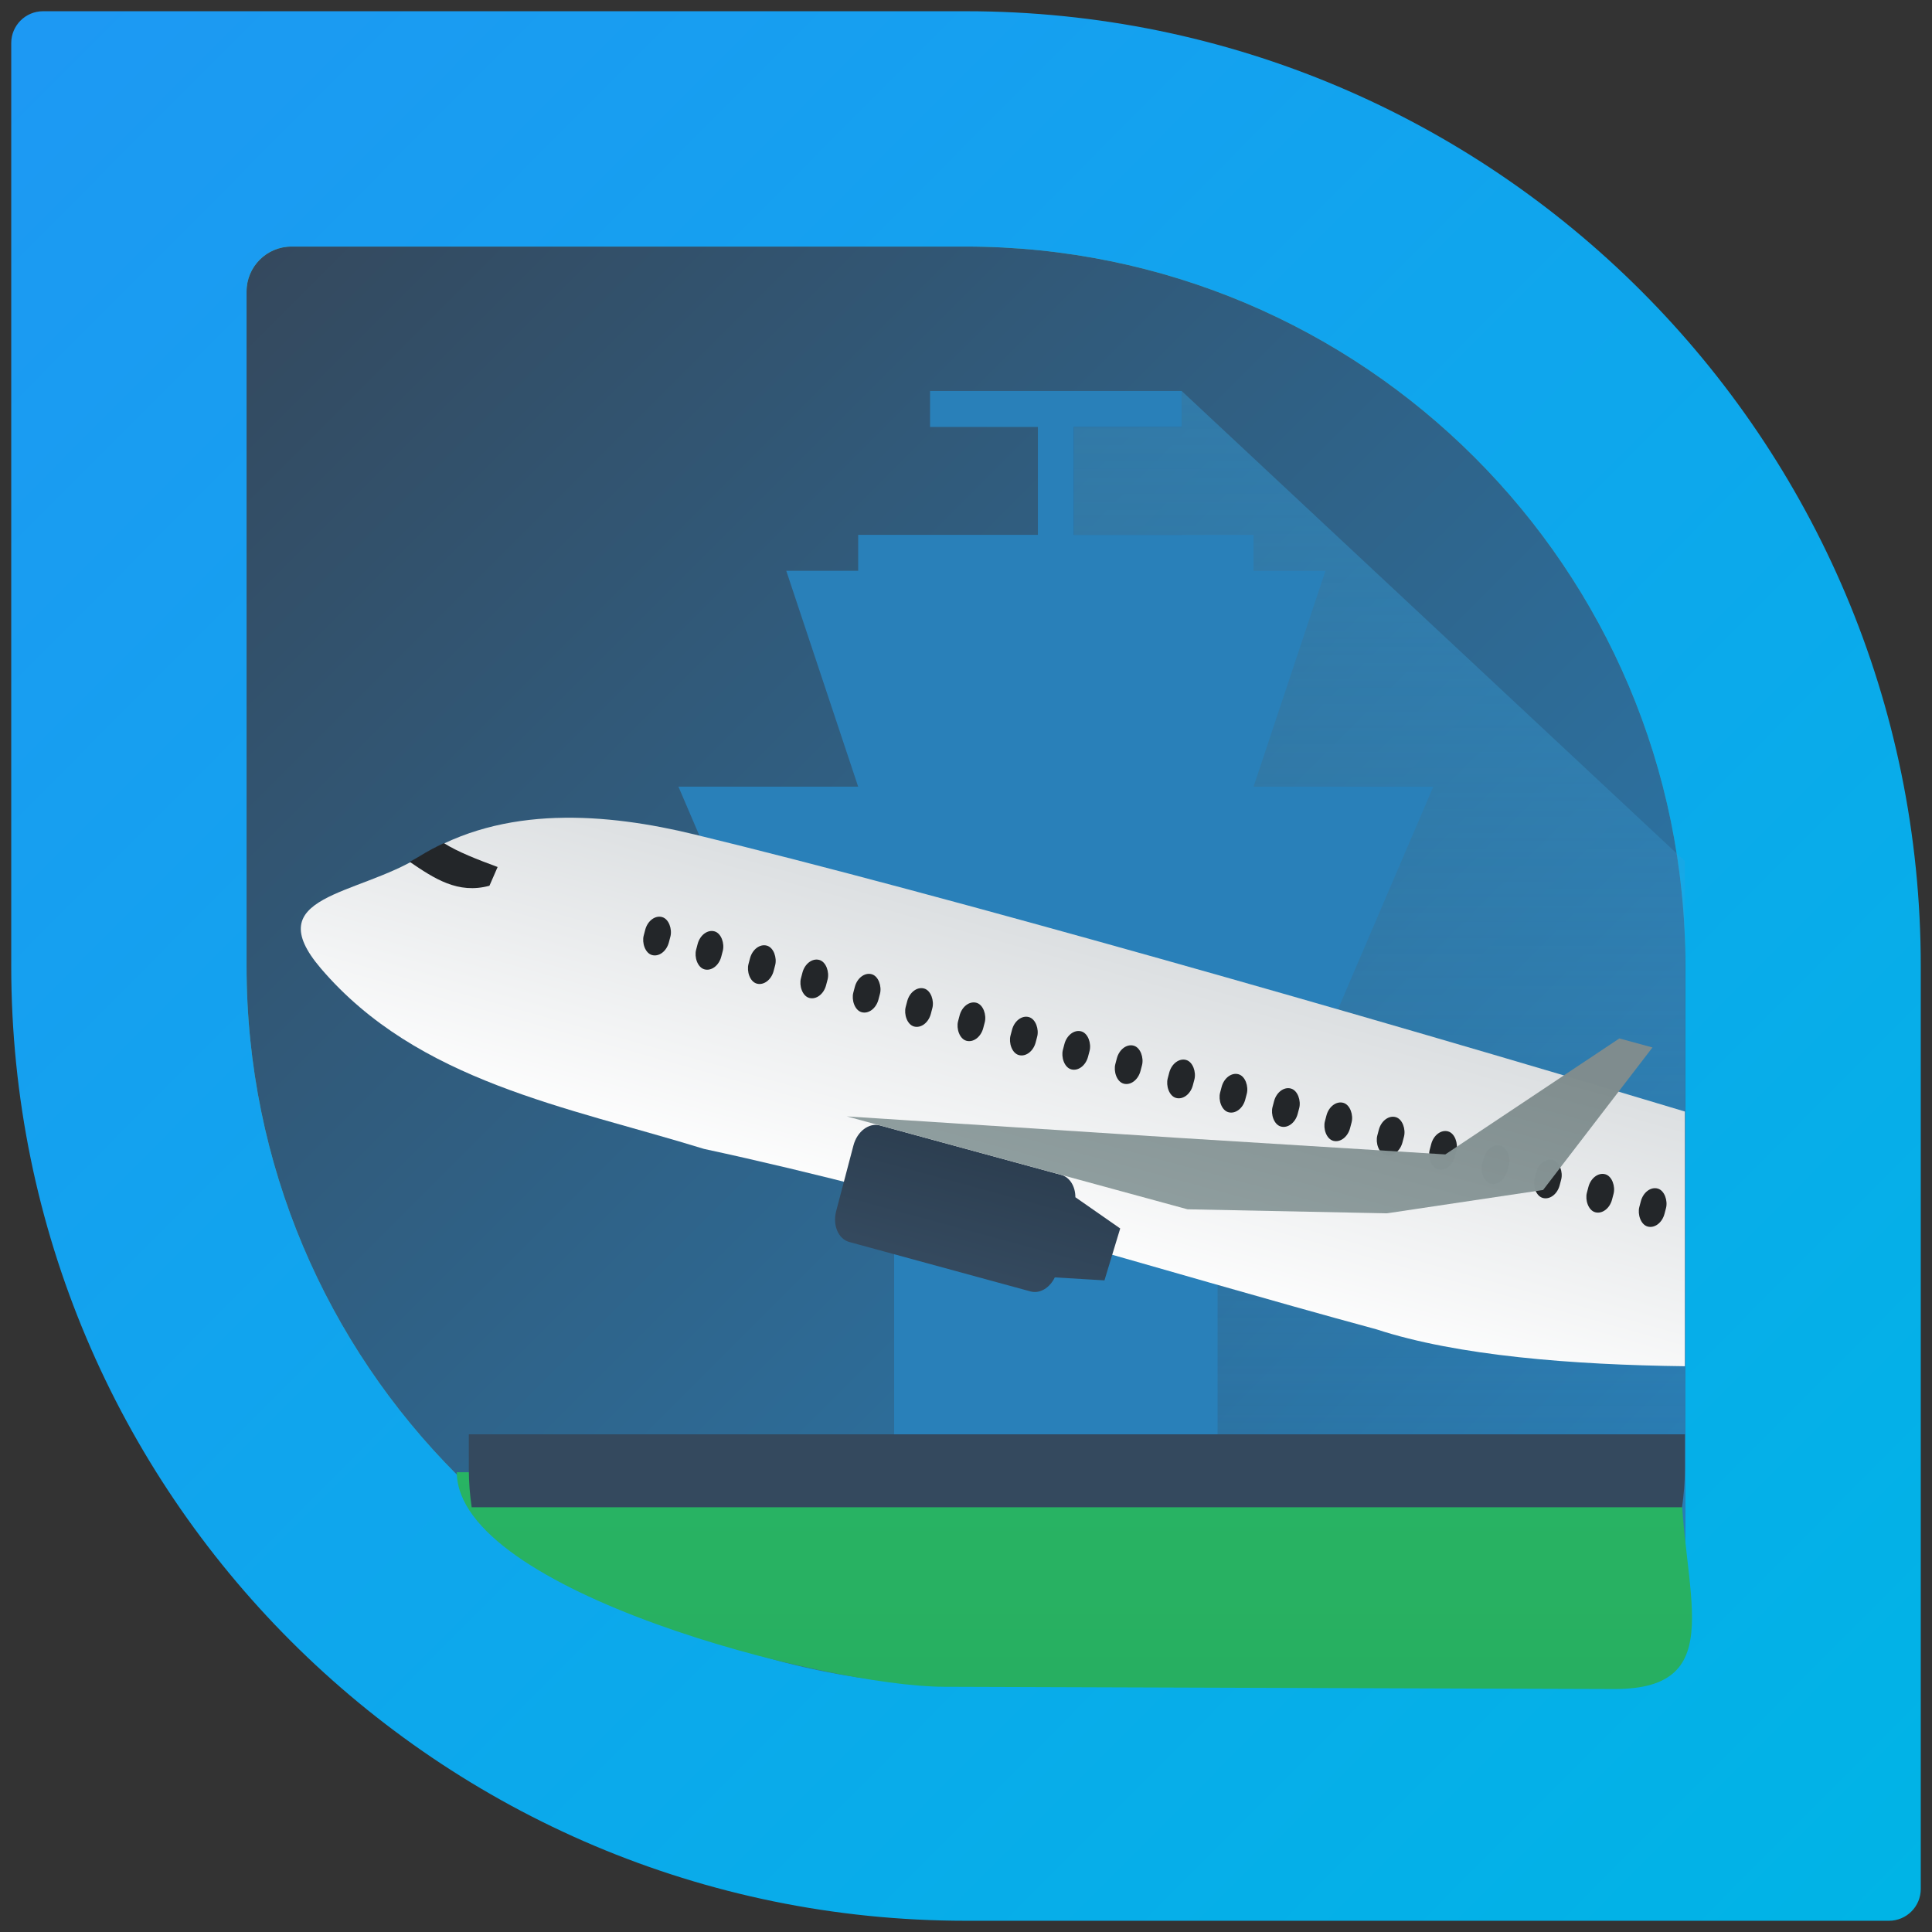 <?xml version="1.0" encoding="UTF-8" standalone="no"?>
<!-- Generator: Adobe Illustrator 17.0.1, SVG Export Plug-In . SVG Version: 6.00 Build 0)  -->

<svg
   version="1.1"
   x="0px"
   y="0px"
   width="86px"
   height="86px"
   viewBox="0 0 86 86"
   enable-background="new 0 0 86 86"
   xml:space="preserve"
   id="svg621"
   sodipodi:docname="org.kde.itinerary.svg"
   inkscape:version="1.2.1 (9c6d41e410, 2022-07-14)"
   xmlns:inkscape="http://www.inkscape.org/namespaces/inkscape"
   xmlns:sodipodi="http://sodipodi.sourceforge.net/DTD/sodipodi-0.dtd"
   xmlns="http://www.w3.org/2000/svg"
   xmlns:svg="http://www.w3.org/2000/svg"><rect x="0" y="0" width="86" height="86" fill="#333333" stroke="none"/><defs
   id="defs625"><linearGradient
     id="f"
     x1="31"
     x2="31"
     y1="-21.23"
     y2="36"
     gradientTransform="matrix(1.6,0,0,1.602,4.6,6.192)"
     gradientUnits="userSpaceOnUse"><stop
       stop-color="#2980b9"
       offset="0"
       id="stop27" /><stop
       stop-color="#3daee9"
       stop-opacity="0"
       offset="1"
       id="stop29" /></linearGradient><linearGradient
     id="b"
     x1="24"
     x2="24"
     y1="294"
     y2="257"
     gradientTransform="matrix(1.6,0,0,1.563,4.43,-382.885)"
     gradientUnits="userSpaceOnUse"><stop
       stop-color="#27ae60"
       offset="0"
       id="stop7" /><stop
       stop-color="#2ecc71"
       offset="1"
       id="stop9" /></linearGradient><linearGradient
     id="c"
     x1="120.397"
     x2="120.347"
     y1="23.021"
     y2="32.414"
     gradientTransform="matrix(2.204,0.601,-0.742,2.819,-182.151,-103.739)"
     gradientUnits="userSpaceOnUse"><stop
       stop-color="#bdc3c7"
       offset="0"
       id="stop12" /><stop
       stop-color="#fff"
       offset="1"
       id="stop14" /></linearGradient><linearGradient
     id="e"
     x1="112.705"
     x2="112.705"
     y1="30.894"
     y2="32.712"
     gradientTransform="matrix(2.204,0.601,-0.742,2.819,-182.151,-103.739)"
     gradientUnits="userSpaceOnUse"><stop
       stop-color="#2c3e50"
       offset="0"
       id="stop22" /><stop
       stop-color="#34495e"
       offset="1"
       id="stop24" /></linearGradient><linearGradient
     id="d"
     x1="119.851"
     x2="119.851"
     y1="27.384"
     y2="33.015"
     gradientTransform="matrix(2.204,0.601,-0.742,2.819,-182.151,-103.739)"
     gradientUnits="userSpaceOnUse"><stop
       stop-color="#7f8c8d"
       offset="0"
       id="stop17" /><stop
       stop-color="#95a5a6"
       offset="1"
       id="stop19" /></linearGradient></defs><sodipodi:namedview
   id="namedview623"
   pagecolor="#ffffff"
   bordercolor="#666666"
   borderopacity="1.0"
   inkscape:showpageshadow="2"
   inkscape:pageopacity="0.0"
   inkscape:pagecheckerboard="0"
   inkscape:deskcolor="#d1d1d1"
   showgrid="false"
   inkscape:zoom="4.1480857"
   inkscape:cx="95.827335"
   inkscape:cy="77.023481"
   inkscape:window-width="2610"
   inkscape:window-height="1128"
   inkscape:window-x="1221"
   inkscape:window-y="0"
   inkscape:window-maximized="0"
   inkscape:current-layer="Layer_1" />
<g
   id="Layer_2"
   display="none">
</g>
<g
   id="Layer_1">
	
		<linearGradient
   id="SVGID_1_"
   gradientUnits="userSpaceOnUse"
   x1="746.149"
   y1="91.048"
   x2="832.424"
   y2="4.622"
   gradientTransform="matrix(0 0.976 -0.974 0 89.586 -727.028)">
		<stop
   offset="0.005"
   style="stop-color:#1d99f3;stop-opacity:1;"
   id="stop590" />
		<stop
   offset="1"
   style="stop-color:#00B4E6"
   id="stop592" />
	</linearGradient>
	<path
   fill="url(#SVGID_1_)"
   d="M85.5,84.083V43C85.5,19.527,66.471,0.5,43,0.5H1.917C1.134,0.5,0.5,1.134,0.5,1.917V43   c0,23.473,19.029,42.5,42.5,42.5h41.083C84.866,85.5,85.5,84.866,85.5,84.083z"
   id="path595" />
	
		<linearGradient
   id="SVGID_2_"
   gradientUnits="userSpaceOnUse"
   x1="312.533"
   y1="9.605"
   x2="249.655"
   y2="72.483"
   gradientTransform="matrix(4.489700e-011 -1 1 4.489700e-011 1.95 324.1)">
		<stop
   offset="0.005"
   style="stop-color:#51EAEE"
   id="stop597" />
		<stop
   offset="1"
   style="stop-color:#00B4E6"
   id="stop599" />
	</linearGradient>
	<path
   fill="url(#SVGID_2_)"
   d="M12.977,10.975c-1.105,0-2.002,0.895-2.002,2c0,0,0,29.435,0,30.025   c0,17.687,14.299,32.025,32,32.025c0.345,0,30.048,0,30.048,0c1.105,0,2.002-0.895,2.002-2c0,0,0-29.412,0-30.025   c0-17.686-14.349-32.025-32.05-32.025C41.503,10.975,12.977,10.975,12.977,10.975z"
   id="path602" />
	<g
   id="g611">
		<linearGradient
   id="SVGID_3_"
   gradientUnits="userSpaceOnUse"
   x1="74.433"
   y1="74.445"
   x2="11.555"
   y2="11.567">
			<stop
   offset="0.005"
   style="stop-color:#2980b9;stop-opacity:1;"
   id="stop604" />
			<stop
   offset="1"
   style="stop-color:#34495e;stop-opacity:1;"
   id="stop606" />
		</linearGradient>
		<path
   fill="url(#SVGID_3_)"
   d="M12.977,10.975c-1.105,0-2.002,0.895-2.002,2c0,0,0,29.435,0,30.025    c0,17.687,14.299,32.025,32,32.025c0.345,0,30.048,0,30.048,0c1.105,0,2.002-0.895,2.002-2c0,0,0-29.412,0-30.025    c0-17.686-14.349-32.025-32.05-32.025C41.503,10.975,12.977,10.975,12.977,10.975z"
   id="path609" />
	</g>
	<linearGradient
   id="SVGID_4_"
   gradientUnits="userSpaceOnUse"
   x1="19.586"
   y1="20.022"
   x2="58.966"
   y2="59.402">
		<stop
   offset="0"
   style="stop-color:#FFFFFF"
   id="stop613" />
		<stop
   offset="1"
   style="stop-color:#F3EDD1"
   id="stop615" />
	</linearGradient>
	
<path
   d="m 52.6,17.403 v 1.6 h -4.8 v 4.806 h 4.8 l 1.6,40.037 H 75 V 38.331 Z"
   fill="url(#f)"
   stroke-width="1.601"
   id="path36"
   style="fill:url(#f)" /><path
   d="m 20.333,65.535 c 0.027,5.295 16.392,9.532 21.688,9.55 L 71.839,75.185 c 5.296,0.018 2.961,-4.355 2.988,-9.65 z"
   fill="url(#b)"
   stroke-width="1.601"
   id="path38"
   style="fill:url(#b)"
   sodipodi:nodetypes="csscc" /><path
   d="m 41.4,17.403 v 1.601 h 4.8 v 4.804 h -8 v 1.601 h -3.2 l 3.2,9.609 h -8 l 4.8,11.211 h 4.801 V 63.846 H 54.2 V 46.23 h 4.8 L 63.8,35.019 h -8 l 3.2,-9.609 h -3.2 v -1.601 h -8 v -4.804 h 4.801 V 17.403 Z"
   fill="#2980b9"
   id="path40"
   style="stroke-width:0.424" /><path
   d="m 24.744,36.409 c -2.103,0.074 -4.184,0.557 -6.041,1.719 -2.809,1.757 -7.216,1.708 -4.419,4.981 4.316,5.051 10.969,6.156 17.059,8.034 10.105,2.178 19.96,5.326 29.931,8.031 3.587,1.176 8.731,1.581 13.725,1.641 V 49.478 C 60.36,45.073 41.925,39.819 30.916,37.144 c -1.945,-0.473 -4.069,-0.808 -6.172,-0.734 z"
   fill="url(#c)"
   stroke-width="2.581"
   id="path42"
   style="fill:url(#c)" /><path
   d="m 39.173,50.098 c -0.49,-0.134 -1.018,0.264 -1.183,0.89 l -0.77,2.925 c -0.165,0.627 0.097,1.24 0.587,1.373 l 8.065,2.2 c 0.416,0.113 0.856,-0.158 1.081,-0.625 0.737,0.044 1.473,0.089 2.21,0.133 0.234,-0.771 0.467,-1.541 0.701,-2.311 -0.665,-0.463 -1.33,-0.927 -1.995,-1.39 -0.001,-0.477 -0.241,-0.887 -0.629,-0.994 -5.93e-4,-1.66e-4 -0.002,-4.78e-4 -0.002,-5.99e-4 z"
   fill="url(#e)"
   stroke-width="2.581"
   id="path44"
   style="fill:url(#e)" /><g
   transform="matrix(2.204,0.601,-0.742,2.819,-182.151,-103.739)"
   fill="#232629"
   id="g88"><path
     d="m 101.218,28.533 c -0.135,0.09 -0.267,0.185 -0.391,0.289 -0.051,0.043 -0.106,0.084 -0.162,0.125 0.548,0.148 1.07,0.285 1.622,0.032 l 0.061,-0.309 c -0.422,-0.029 -0.831,-0.063 -1.131,-0.136 z"
     id="path46" /><rect
     x="105.441"
     y="28.747"
     width="0.508"
     height="0.6"
     rx="0.254"
     id="rect48" /><rect
     x="106.499"
     y="28.747"
     width="0.508"
     height="0.6"
     rx="0.254"
     id="rect50" /><rect
     x="107.557"
     y="28.747"
     width="0.508"
     height="0.6"
     rx="0.254"
     id="rect52" /><rect
     x="108.616"
     y="28.747"
     width="0.508"
     height="0.6"
     rx="0.254"
     id="rect54" /><rect
     x="109.674"
     y="28.747"
     width="0.508"
     height="0.6"
     rx="0.254"
     id="rect56" /><rect
     x="110.732"
     y="28.747"
     width="0.508"
     height="0.6"
     rx="0.254"
     id="rect58" /><rect
     x="111.79"
     y="28.747"
     width="0.508"
     height="0.6"
     rx="0.254"
     id="rect60" /><rect
     x="112.849"
     y="28.747"
     width="0.508"
     height="0.6"
     rx="0.254"
     id="rect62" /><rect
     x="113.907"
     y="28.747"
     width="0.508"
     height="0.6"
     rx="0.254"
     id="rect64" /><rect
     x="114.966"
     y="28.747"
     width="0.508"
     height="0.6"
     rx="0.254"
     id="rect66" /><rect
     x="116.024"
     y="28.747"
     width="0.508"
     height="0.6"
     rx="0.254"
     id="rect68" /><rect
     x="117.082"
     y="28.747"
     width="0.508"
     height="0.6"
     rx="0.254"
     id="rect70" /><rect
     x="118.141"
     y="28.747"
     width="0.508"
     height="0.6"
     rx="0.254"
     id="rect72" /><rect
     x="119.199"
     y="28.747"
     width="0.508"
     height="0.6"
     rx="0.254"
     id="rect74" /><rect
     x="120.257"
     y="28.747"
     width="0.508"
     height="0.6"
     rx="0.254"
     id="rect76" /><rect
     x="121.315"
     y="28.747"
     width="0.508"
     height="0.6"
     rx="0.254"
     id="rect78" /><rect
     x="122.374"
     y="28.747"
     width="0.508"
     height="0.6"
     rx="0.254"
     id="rect80" /><rect
     x="123.432"
     y="28.747"
     width="0.508"
     height="0.6"
     rx="0.254"
     id="rect82" /><rect
     x="124.49"
     y="28.747"
     width="0.508"
     height="0.6"
     rx="0.254"
     id="rect84" /><rect
     x="125.549"
     y="28.747"
     width="0.508"
     height="0.6"
     rx="0.254"
     id="rect86" /></g><path
   d="m 37.697,49.695 14.752,0.955 11.886,0.737 7.748,-5.163 1.474,0.402 -4.868,6.344 -6.953,1.039 -8.877,-0.179 z"
   fill="url(#d)"
   opacity="0.99"
   stroke-width="1.613"
   id="path90"
   style="fill:url(#d)" /><path
   d="m 20.869,63.847 v 1.571 c 0,0.572 0.049,1.13 0.127,1.675 h 53.878 C 74.951,66.548 75,65.99 75,65.417 v -1.571 z"
   fill="#34495e"
   stroke-width="1.482"
   id="path92"
   sodipodi:nodetypes="csccscc" /></g>
</svg>
